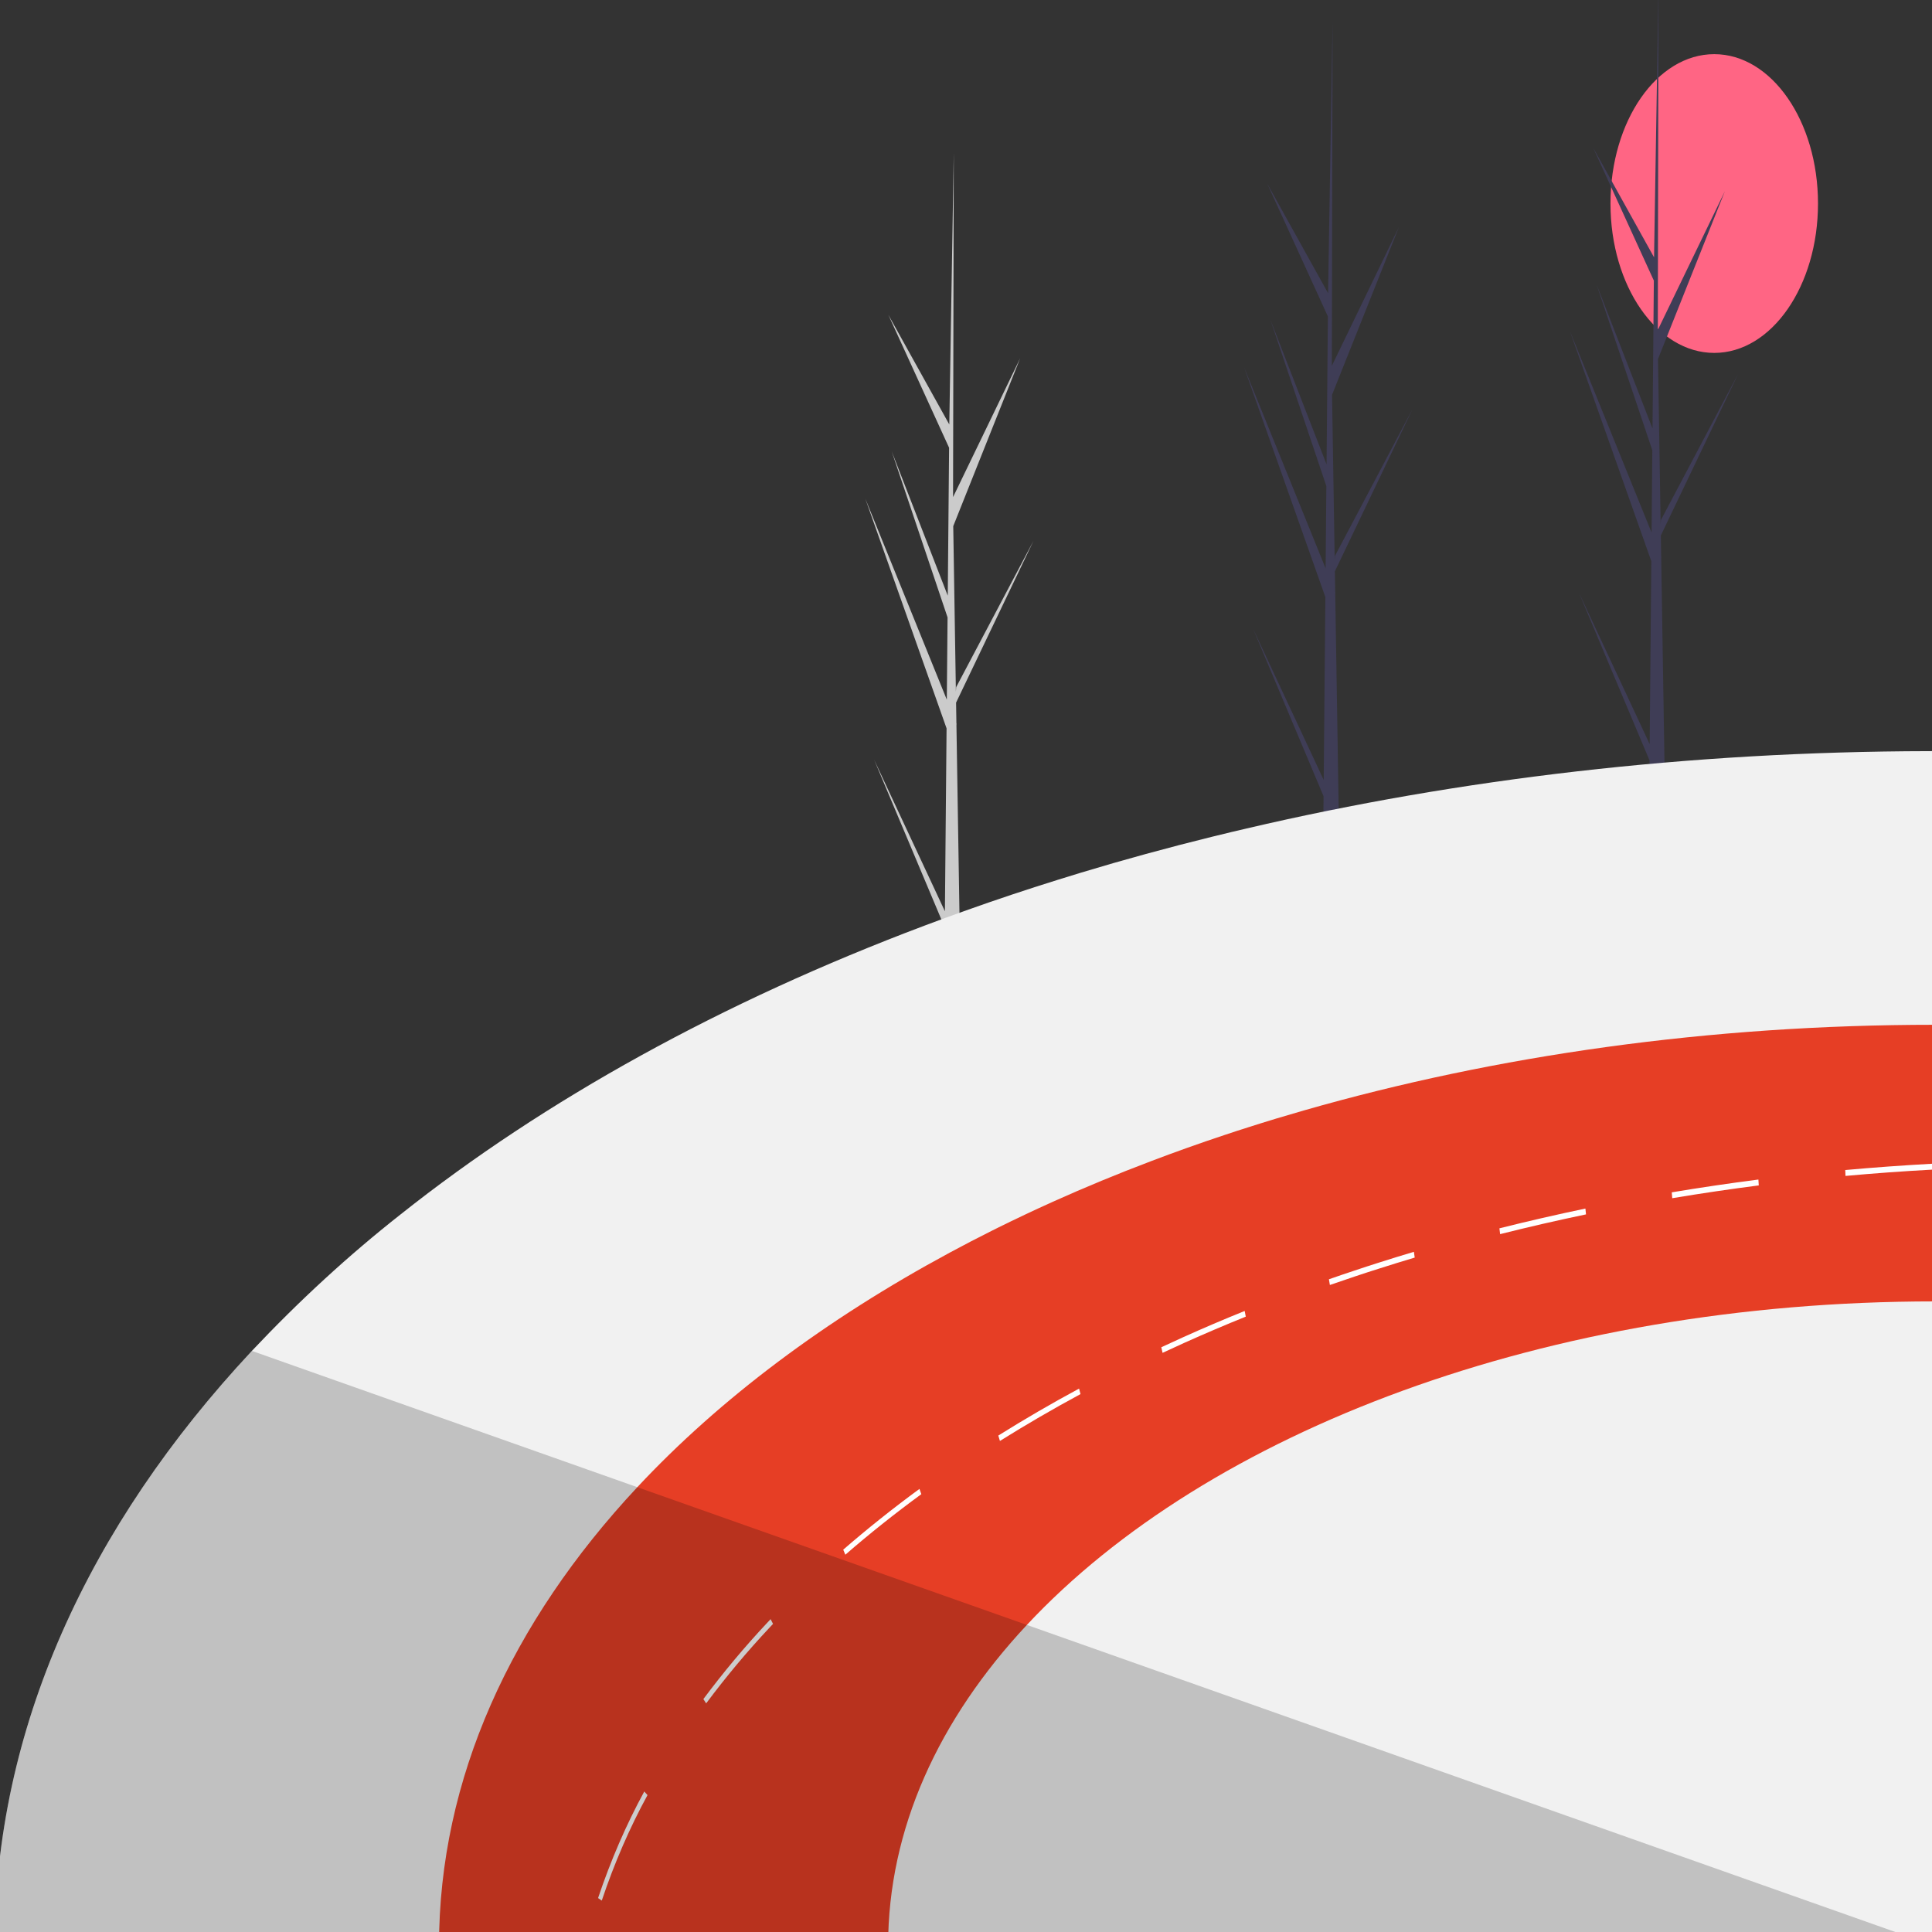 <?xml version="1.0" encoding="utf-8"?>
<svg xmlns="http://www.w3.org/2000/svg" version="1.1" width="1080" height="1080" viewBox="98.453 232.83 884.423 614.34" xmlns:bx="https://boxy-svg.com" preserveAspectRatio="none"><rect x="98.453" y="232.83" width="884.423" height="614.34" fill="#333333" stroke="none"/><desc>Created with Fabric.js 5.2.4</desc><defs><bx:export><bx:file format="svg"/></bx:export></defs><g transform="matrix(1 0 0 1 540 540)" id="b9b5c836-c25e-4c0e-b797-016d6178c913"/><g transform="matrix(1 0 0 1 540 540)" id="9bc15ec9-bdea-4626-b5ef-19f7af5b5b56"><rect style="stroke: none; stroke-width: 1; stroke-dasharray: none; stroke-linecap: butt; stroke-dashoffset: 0; stroke-linejoin: miter; stroke-miterlimit: 4; fill: rgb(255,255,255); fill-rule: nonzero; opacity: 1; visibility: hidden;" vector-effect="non-scaling-stroke" x="-540" y="-540" rx="0" ry="0" width="1080" height="1080"/></g><g transform="matrix(1 0 0 1 883.19 297.55)"><circle style="stroke: none; stroke-width: 1; stroke-dasharray: none; stroke-linecap: butt; stroke-dashoffset: 0; stroke-linejoin: miter; stroke-miterlimit: 4; fill: rgb(255,101,132); fill-rule: nonzero; opacity: 1;" vector-effect="non-scaling-stroke" cx="0" cy="0" r="47.5"/></g><g transform="matrix(1 0 0 1 706.46 365.65)"><path style="stroke: none; stroke-width: 1; stroke-dasharray: none; stroke-linecap: butt; stroke-dashoffset: 0; stroke-linejoin: miter; stroke-miterlimit: 4; fill: rgb(63,61,86); fill-rule: nonzero; opacity: 1;" vector-effect="non-scaling-stroke" transform=" translate(-766.46, -275.65)" d="M 765.174 332.688 L 727.958 259.615 L 765.288 323.564 L 765.626 297.408 L 740.052 244.586 L 765.721 290.493 L 766.33 243.455 L 738.526 201.179 L 766.421 236.058 L 768.453 150.193 L 768.463 149.836 L 768.464 150.199 L 768.144 259.146 L 798.838 215.043 L 768.231 268.384 L 769.443 320.971 L 769.568 319.581 L 804.963 273.055 L 769.527 324.503 L 769.68 331.08 L 769.739 331.184 L 769.695 331.721 L 771.3 401.323 Q 767.826 401.468 764.282 401.441 L 764.35 396.027 L 732.058 342.73 L 764.416 390.85 Z" stroke-linecap="round"/></g><g transform="matrix(1 0 0 1 533.06 407.4)"><path style="stroke: none; stroke-width: 1; stroke-dasharray: none; stroke-linecap: butt; stroke-dashoffset: 0; stroke-linejoin: miter; stroke-miterlimit: 4; fill: rgb(203,203,203); fill-rule: nonzero; opacity: 1;" vector-effect="non-scaling-stroke" transform=" translate(-593.07, -317.4)" d="M 591.779 374.439 L 554.563 301.366 L 591.893 365.314 L 592.232 339.159 L 566.657 286.336 L 592.326 332.244 L 592.935 285.206 L 565.132 242.93 L 593.026 277.808 L 595.058 191.944 L 595.068 191.587 L 595.069 191.95 L 594.749 300.897 L 625.443 256.794 L 594.836 310.135 L 596.048 362.722 L 596.174 361.332 L 631.568 314.805 L 596.132 366.254 L 596.285 372.831 L 596.345 372.935 L 596.301 373.472 L 597.906 443.074 Q 594.431 443.219 590.888 443.192 L 590.955 437.777 L 558.663 384.481 L 591.021 432.601 Z" stroke-linecap="round"/></g><g transform="matrix(1 0 0 1 855.68 354.25)"><path style="stroke: none; stroke-width: 1; stroke-dasharray: none; stroke-linecap: butt; stroke-dashoffset: 0; stroke-linejoin: miter; stroke-miterlimit: 4; fill: rgb(63,61,86); fill-rule: nonzero; opacity: 1;" vector-effect="non-scaling-stroke" transform=" translate(-915.69, -264.25)" d="M 914.401 321.288 L 877.185 248.215 L 914.514 312.163 L 914.853 286.008 L 889.278 233.185 L 914.947 279.092 L 915.556 232.054 L 887.753 189.779 L 915.647 224.657 L 917.679 138.792 L 917.69 138.436 L 917.69 138.798 L 917.37 247.745 L 948.064 203.643 L 917.457 256.983 L 918.669 309.571 L 918.795 308.18 L 954.189 261.654 L 918.753 313.103 L 918.907 319.68 L 918.966 319.784 L 918.922 320.321 L 920.527 389.923 Q 917.052 390.068 913.509 390.041 L 913.576 384.626 L 881.284 331.33 L 913.643 379.449 Z" stroke-linecap="round"/></g><g transform="matrix(1 0 0 1 540 661.62)"><path style="stroke: none; stroke-width: 1; stroke-dasharray: none; stroke-linecap: butt; stroke-dashoffset: 0; stroke-linejoin: miter; stroke-miterlimit: 4; fill: rgb(241,241,241); fill-rule: nonzero; opacity: 1;" vector-effect="non-scaling-stroke" transform=" translate(-600, -571.61)" d="M 273.742 572.389 C 295.42 556.409 318.154 541.913 341.788 529 C 407.887 492.526 489.173 461.338 581.585 437.178 Q 591.111 434.679 600.795 432.293 Q 621.363 427.203 642.613 422.599 Q 647.862 421.467 653.14 420.344 Q 682.713 414.126 713.466 408.863 C 713.877 408.788 714.289 408.722 714.71 408.657 Q 721.929 407.408 729.214 406.243 C 826.248 390.476 931.405 381.802 1041.268 381.671 C 1042.175 381.661 1043.092 381.661 1044 381.661 L 1044 761.564 L 156 761.564 C 156 692.686 198.837 628.093 273.742 572.389 Z" stroke-linecap="round"/></g><g transform="matrix(1 0 0 1 641.71 705.13)"><path style="stroke: none; stroke-width: 1; stroke-dasharray: none; stroke-linecap: butt; stroke-dashoffset: 0; stroke-linejoin: miter; stroke-miterlimit: 4; fill: rgb(230,62,37); fill-rule: nonzero; opacity: 1;" vector-effect="non-scaling-stroke" transform=" translate(-701.7, -615.12)" d="M 450.182 615.723 C 488.022 587.585 536.474 562.386 593.207 541.136 Q 602.653 537.585 612.408 534.202 C 613.315 533.884 614.232 533.566 615.149 533.248 Q 627.571 528.981 640.47 524.939 Q 662.268 518.127 685.3 512.063 Q 701.788 507.708 718.855 503.763 Q 724.339 502.482 729.869 501.274 Q 742.44 498.477 755.311 495.922 C 843.035 478.443 940.855 468.683 1044 468.683 L 1044 761.564 L 359.407 761.564 C 359.407 708.462 392.438 658.663 450.182 615.723 Z" stroke-linecap="round"/></g><g transform="matrix(1 0 0 1 677.64 720.03)"><path style="stroke: none; stroke-width: 1; stroke-dasharray: none; stroke-linecap: butt; stroke-dashoffset: 0; stroke-linejoin: miter; stroke-miterlimit: 4; fill: rgb(255,255,255); fill-rule: nonzero; opacity: 1;" vector-effect="non-scaling-stroke" transform=" translate(-737.64, -630.02)" d="M 432.234 746.368 L 433.928 747.173 C 439.678 735.268 446.699 724.021 454.87 713.627 L 453.391 712.476 C 445.14 722.979 438.047 734.343 432.234 746.368 Z M 480.434 683.095 L 481.716 684.461 C 490.897 675.923 500.55 667.907 510.629 660.45 C 511.191 660.029 511.761 659.608 512.332 659.187 L 511.219 657.68 C 510.648 658.101 510.077 658.523 509.506 658.953 C 499.374 666.453 489.668 674.513 480.434 683.095 Z M 544.465 635.588 L 545.429 637.188 C 556.339 630.601 568.045 624.125 580.21 617.94 L 579.358 616.265 C 567.156 622.479 555.413 628.982 544.465 635.588 Z M 615.458 599.301 L 616.197 601.013 C 628.016 595.876 640.433 590.861 653.084 586.116 L 652.429 584.367 C 639.74 589.12 627.304 594.145 615.458 599.301 Z M 690.073 571.22 L 690.643 572.998 C 693.956 571.921 697.278 570.864 700.637 569.807 C 709.788 566.953 719.239 564.146 728.737 561.488 L 728.231 559.682 C 718.715 562.349 709.246 565.156 700.076 568.029 Q 695.041 569.606 690.073 571.22 Z M 778.526 546.835 C 774.606 547.733 770.657 548.669 766.802 549.605 L 767.242 551.42 C 771.097 550.493 775.036 549.558 778.957 548.65 C 782.672 547.789 786.368 546.947 789.952 546.17 C 795.295 544.982 800.722 543.812 806.074 542.708 L 805.7 540.874 C 800.329 541.988 794.902 543.148 789.549 544.336 C 785.965 545.122 782.251 545.965 778.526 546.835 Z M 844.85 533.407 L 845.178 535.251 C 858.063 532.995 871.294 530.881 884.488 528.972 L 884.216 527.119 C 871.004 529.037 857.763 531.152 844.85 533.407 Z M 923.75 521.963 L 923.966 523.825 C 937.01 522.31 950.334 520.943 963.575 519.755 L 963.406 517.893 C 950.156 519.081 936.813 520.447 923.75 521.963 Z M 1003.165 514.87 L 1003.277 516.742 C 1016.415 515.909 1029.796 515.235 1043.046 514.739 L 1042.98 512.868 C 1029.702 513.373 1016.312 514.047 1003.165 514.87 Z" stroke-linecap="round"/></g><g transform="matrix(1 0 0 1 744.5 749.11)"><path style="stroke: none; stroke-width: 1; stroke-dasharray: none; stroke-linecap: butt; stroke-dashoffset: 0; stroke-linejoin: miter; stroke-miterlimit: 4; fill: rgb(241,241,241); fill-rule: nonzero; opacity: 1;" vector-effect="non-scaling-stroke" transform=" translate(-804.5, -659.1)" d="M 628.521 659.524 C 711.201 598.037 866.306 556.641 1044 556.641 L 1044 761.564 L 565.004 761.564 C 565.004 724.416 588.116 689.57 628.521 659.524 Z" stroke-linecap="round"/></g><g transform="matrix(1 0 0 1 540 756.98)"><path style="stroke: none; stroke-width: 1; stroke-dasharray: none; stroke-linecap: butt; stroke-dashoffset: 0; stroke-linejoin: miter; stroke-miterlimit: 4; fill: rgb(0,0,0); fill-rule: nonzero; opacity: 0.2;" vector-effect="non-scaling-stroke" transform=" translate(-600, -666.98)" d="M 273.742 572.389 L 450.182 615.723 L 628.521 659.524 L 1044 761.564 L 156 761.564 C 156 692.686 198.837 628.093 273.742 572.389 Z" stroke-linecap="round"/></g></svg>